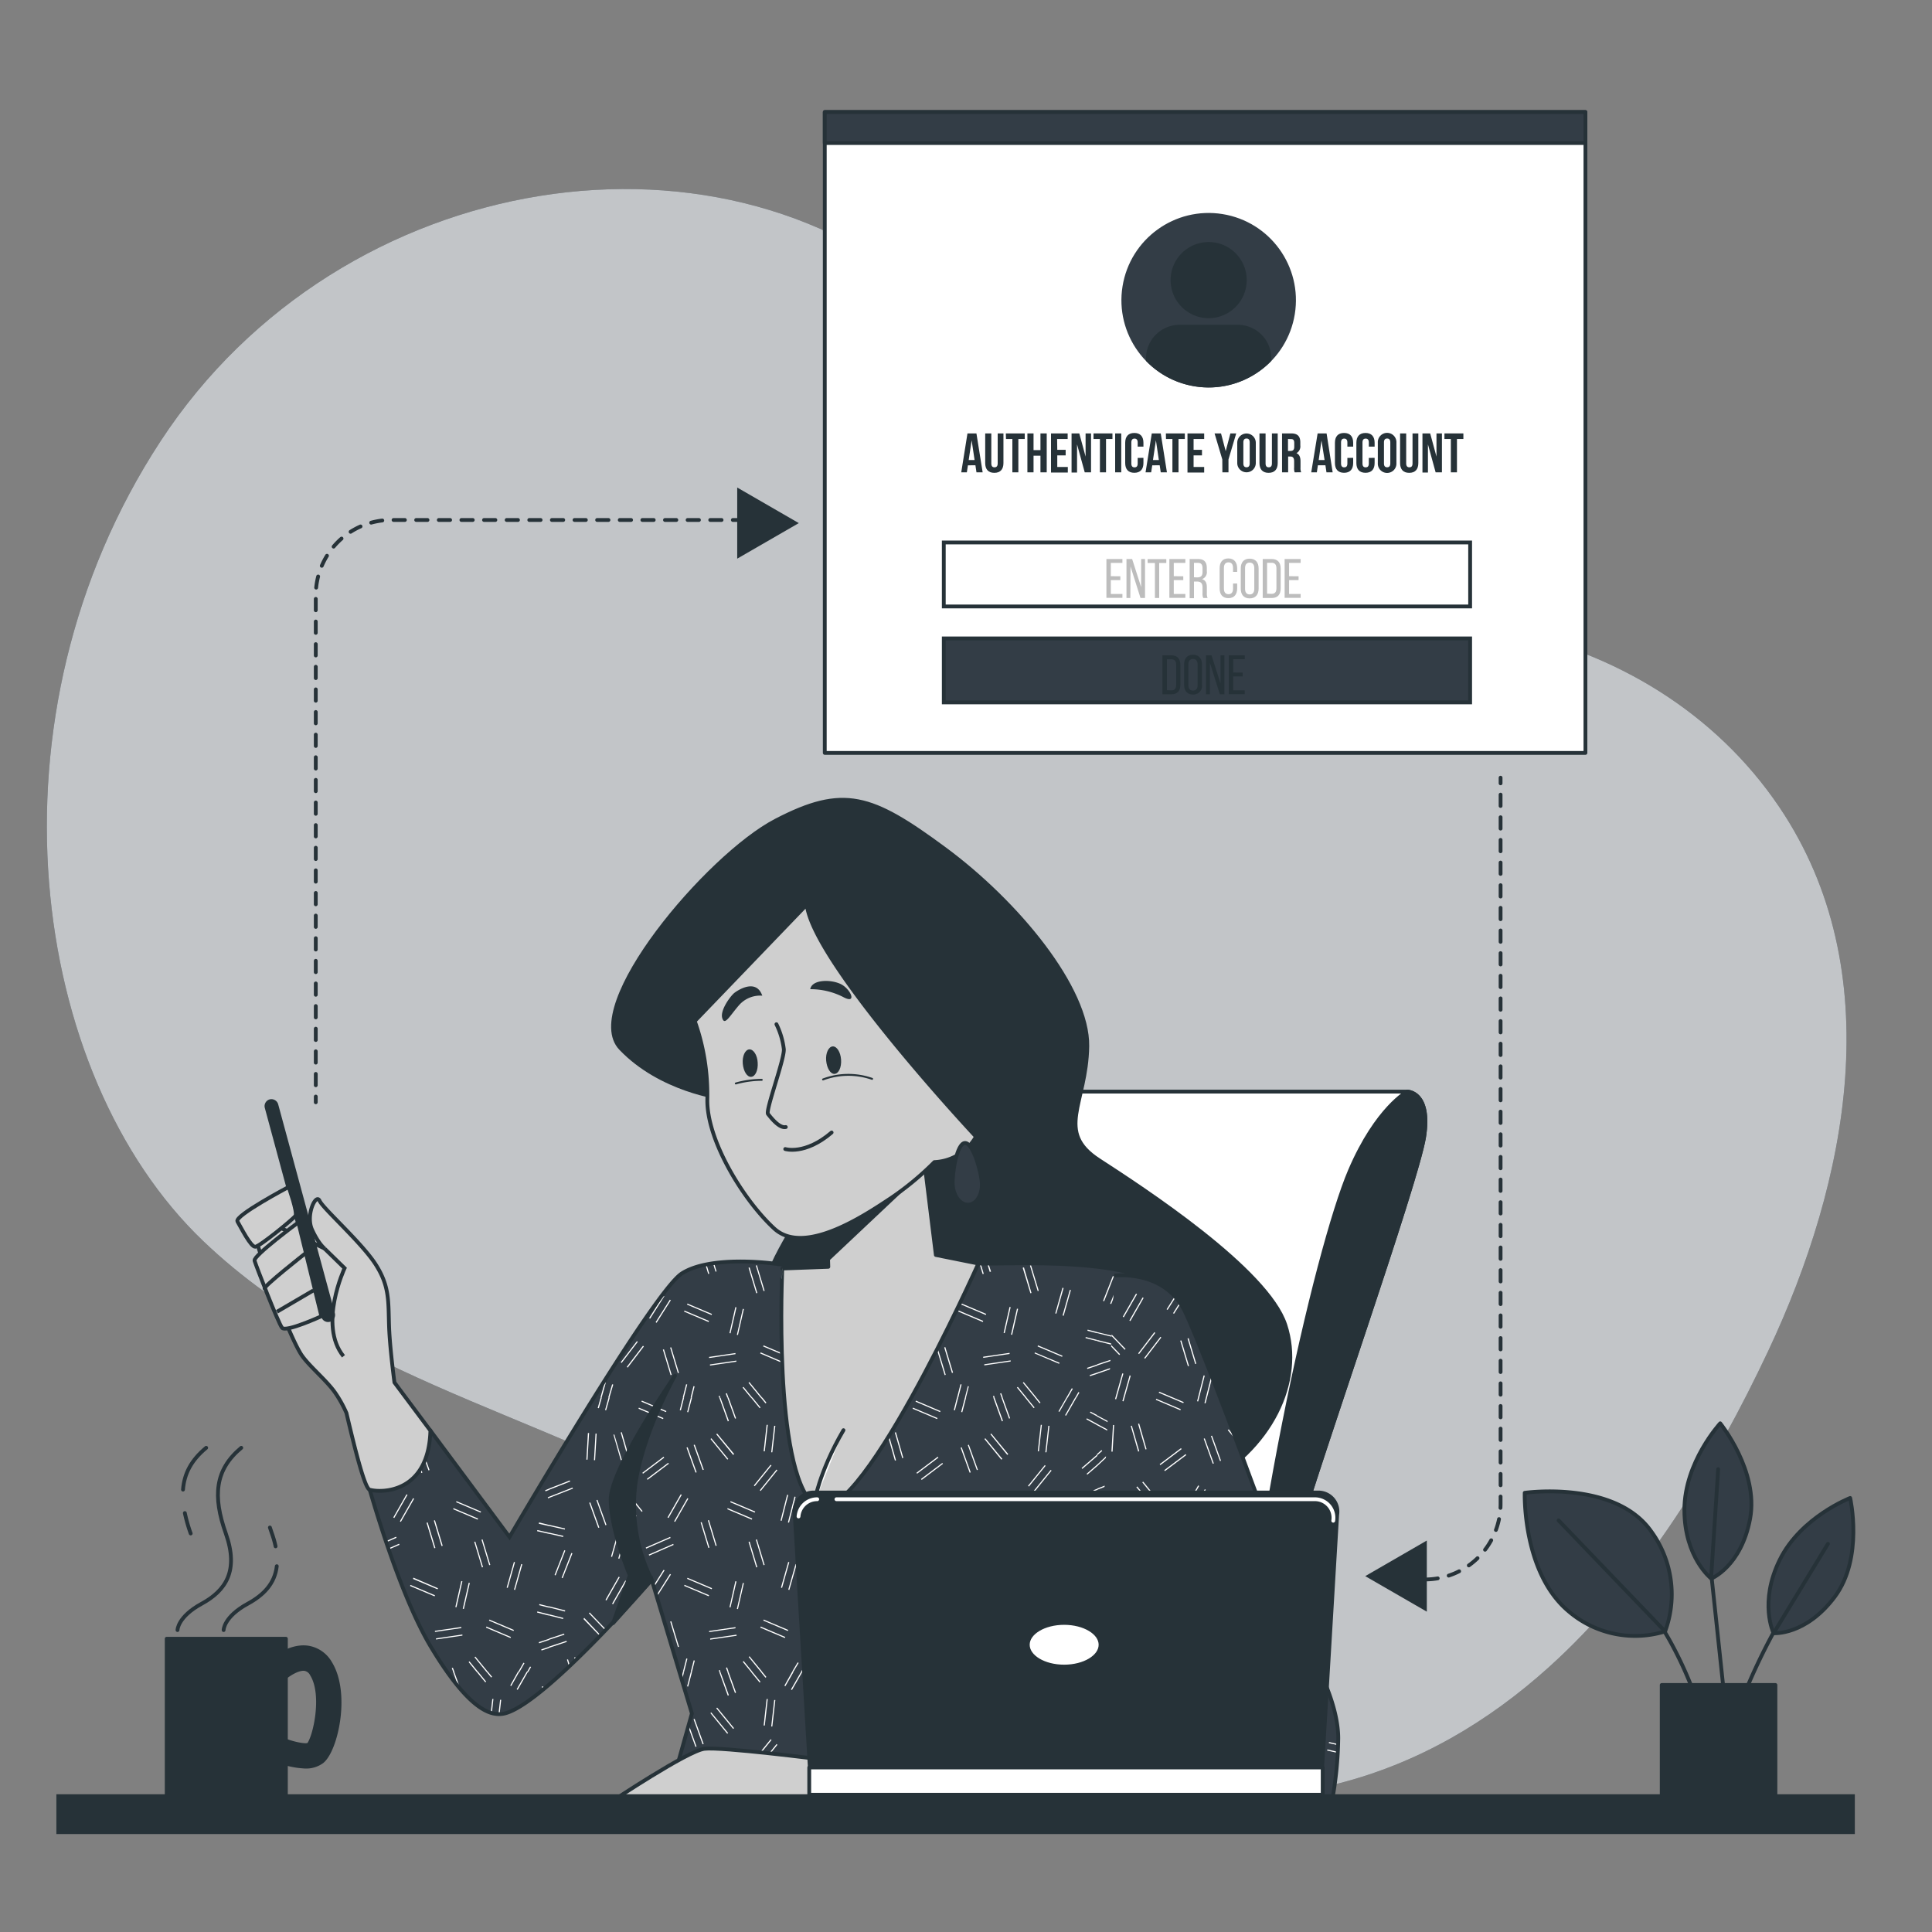 <svg xmlns="http://www.w3.org/2000/svg" viewBox="0 0 500 500"><rect x="0" y="0" width="500" height="500" fill="#808080" stroke="none"/><g id="freepik--background-simple--inject-4"><path d="M400.7,431.59c24.71-22.22,43.07-52.57,56.93-82,20.59-43.72,31.55-98.27,2.81-140.78-16.58-24.52-42.48-40-71.23-45.83-27.66-5.6-54.56-4.39-78.35-21.92-24.06-17.75-45-39.89-66.54-60.5-55.38-53-156-37.8-202.73,33.56s-34,164.06,11,207.06C93,359.81,149.38,367.36,194,397.56c22.11,15,37.57,37.07,61,50.24,27.25,15.31,60.66,21.59,91.36,13.77C367.26,456.24,385.22,445.51,400.7,431.59Z" style="fill:#333D46"></path><path d="M400.7,431.59c24.71-22.22,43.07-52.57,56.93-82,20.59-43.72,31.55-98.27,2.81-140.78-16.58-24.52-42.48-40-71.23-45.83-27.66-5.6-54.56-4.39-78.35-21.92-24.06-17.75-45-39.89-66.54-60.5-55.38-53-156-37.8-202.73,33.56s-34,164.06,11,207.06C93,359.81,149.38,367.36,194,397.56c22.11,15,37.57,37.07,61,50.24,27.25,15.31,60.66,21.59,91.36,13.77C367.26,456.24,385.22,445.51,400.7,431.59Z" style="fill:#fff;opacity:0.7"></path></g><g id="freepik--Plants--inject-4"><line x1="446.76" y1="443.85" x2="442.89" y2="407.52" style="fill:none;stroke:#263238;stroke-linecap:round;stroke-linejoin:round;stroke-width:0.985px"></line><path d="M442.87,408.54s-6.95-5.41-6.95-17.78,9.27-22.41,9.27-22.41,10.05,12.37,7.73,24.73S442.87,408.54,442.87,408.54Z" style="fill:#333D46;stroke:#263238;stroke-linecap:round;stroke-linejoin:round;stroke-width:0.985px"></path><line x1="442.89" y1="407.52" x2="444.66" y2="380.22" style="fill:none;stroke:#263238;stroke-linecap:round;stroke-linejoin:round;stroke-width:0.985px"></line><path d="M450.33,441.17a161.91,161.91,0,0,1,12.31-25.07" style="fill:none;stroke:#263238;stroke-linecap:round;stroke-linejoin:round;stroke-width:0.985px"></path><path d="M459,422.67s-3.86-7.93,1.6-19,18.22-16,18.22-16,3.55,15.53-4,25.6S459,422.67,459,422.67Z" style="fill:#333D46;stroke:#263238;stroke-linecap:round;stroke-linejoin:round;stroke-width:0.985px"></path><line x1="459" y1="422.67" x2="473.07" y2="399.54" style="fill:none;stroke:#263238;stroke-linecap:round;stroke-linejoin:round;stroke-width:0.985px"></line><path d="M440.49,444.41a100.59,100.59,0,0,0-8.5-20.09L426.58,415" style="fill:none;stroke:#263238;stroke-linecap:round;stroke-linejoin:round;stroke-width:0.985px"></path><path d="M430.93,422.21a26.45,26.45,0,0,1-25-5.22c-12-10.08-11.33-30.65-11.33-30.65s23.26-3.32,32.65,9.86A27.65,27.65,0,0,1,430.93,422.21Z" style="fill:#333D46;stroke:#263238;stroke-linecap:round;stroke-linejoin:round;stroke-width:0.985px"></path><line x1="430.93" y1="422.21" x2="403.36" y2="393.48" style="fill:none;stroke:#263238;stroke-linecap:round;stroke-linejoin:round;stroke-width:0.985px"></line><rect x="430.05" y="436.07" width="29.43" height="28.86" style="fill:#263238;stroke:#263238;stroke-linecap:round;stroke-linejoin:round;stroke-width:0.985px"></rect></g><g id="freepik--Window--inject-4"><rect x="213.45" y="29" width="196.86" height="165.85" style="fill:#fff;stroke:#263238;stroke-linecap:round;stroke-linejoin:round;stroke-width:0.985px"></rect><path d="M254.31,122.24h-1.6l-.27-1.82H250.5l-.28,1.82h-1.45l1.61-10.07h2.32Zm-3.61-3.19h1.52l-.76-5.1Z" style="fill:#263238"></path><path d="M256.55,112.17v7.77c0,.72.32,1,.82,1s.83-.26.83-1v-7.77h1.49v7.67c0,1.61-.8,2.53-2.36,2.53s-2.36-.92-2.36-2.53v-7.67Z" style="fill:#263238"></path><path d="M260.31,112.17h4.89v1.44h-1.65v8.63H262v-8.63h-1.65Z" style="fill:#263238"></path><path d="M267.48,122.24h-1.59V112.17h1.59v4.32h1.79v-4.32h1.62v10.07h-1.62v-4.31h-1.79Z" style="fill:#263238"></path><path d="M273.62,116.41h2.17v1.44h-2.17v3h2.73v1.44H272V112.17h4.31v1.44h-2.73Z" style="fill:#263238"></path><path d="M278.74,115v7.29h-1.42V112.17h2l1.63,6v-6h1.41v10.07h-1.63Z" style="fill:#263238"></path><path d="M283,112.17h4.9v1.44h-1.66v8.63h-1.58v-8.63H283Z" style="fill:#263238"></path><path d="M288.6,112.17h1.58v10.07H288.6Z" style="fill:#263238"></path><path d="M295.92,118.49v1.34c0,1.61-.8,2.53-2.36,2.53s-2.36-.92-2.36-2.53v-5.24c0-1.62.81-2.54,2.36-2.54s2.36.92,2.36,2.54v1h-1.49v-1.08c0-.72-.32-1-.82-1s-.82.28-.82,1v5.44c0,.72.31,1,.82,1s.82-.25.82-1v-1.44Z" style="fill:#263238"></path><path d="M302,122.24h-1.6l-.27-1.82H298.2l-.28,1.82h-1.45l1.61-10.07h2.32Zm-3.61-3.19h1.52l-.76-5.1Z" style="fill:#263238"></path><path d="M301.73,112.17h4.9v1.44H305v8.63h-1.58v-8.63h-1.66Z" style="fill:#263238"></path><path d="M308.9,116.41h2.17v1.44H308.9v3h2.74v1.44h-4.32V112.17h4.32v1.44H308.9Z" style="fill:#263238"></path><path d="M316.33,118.9l-2-6.73H316l1.21,4.59,1.21-4.59h1.51l-2,6.73v3.34h-1.58Z" style="fill:#263238"></path><path d="M320.2,114.59a2.4,2.4,0,1,1,4.8,0v5.24a2.4,2.4,0,1,1-4.8,0Zm1.58,5.34c0,.72.32,1,.82,1s.82-.27.82-1v-5.44c0-.72-.32-1-.82-1s-.82.28-.82,1Z" style="fill:#263238"></path><path d="M327.53,112.17v7.77c0,.72.32,1,.82,1s.82-.26.82-1v-7.77h1.5v7.67c0,1.61-.8,2.53-2.36,2.53s-2.36-.92-2.36-2.53v-7.67Z" style="fill:#263238"></path><path d="M335.06,122.24a3,3,0,0,1-.14-1.24v-1.58c0-.93-.32-1.28-1-1.28h-.55v4.1h-1.58V112.17h2.39c1.64,0,2.34.76,2.34,2.32v.79a2,2,0,0,1-1,2c.79.33,1.05,1.09,1.05,2.14V121a2.91,2.91,0,0,0,.17,1.22Zm-1.73-8.63v3.09H334c.59,0,.95-.26.95-1.06v-1c0-.72-.24-1-.8-1Z" style="fill:#263238"></path><path d="M344.89,122.24h-1.6l-.27-1.82h-1.95l-.27,1.82h-1.45L341,112.17h2.32Zm-3.61-3.19h1.52L342,114Z" style="fill:#263238"></path><path d="M350.2,118.49v1.34c0,1.61-.81,2.53-2.36,2.53s-2.36-.92-2.36-2.53v-5.24c0-1.62.8-2.54,2.36-2.54s2.36.92,2.36,2.54v1h-1.5v-1.08c0-.72-.32-1-.82-1s-.82.28-.82,1v5.44c0,.72.32,1,.82,1s.82-.25.82-1v-1.44Z" style="fill:#263238"></path><path d="M355.75,118.49v1.34c0,1.61-.8,2.53-2.36,2.53s-2.36-.92-2.36-2.53v-5.24c0-1.62.81-2.54,2.36-2.54s2.36.92,2.36,2.54v1h-1.5v-1.08c0-.72-.31-1-.82-1s-.82.28-.82,1v5.44c0,.72.32,1,.82,1s.82-.25.82-1v-1.44Z" style="fill:#263238"></path><path d="M356.58,114.59a2.41,2.41,0,1,1,4.81,0v5.24a2.41,2.41,0,1,1-4.81,0Zm1.59,5.34c0,.72.31,1,.82,1s.82-.27.82-1v-5.44c0-.72-.32-1-.82-1s-.82.28-.82,1Z" style="fill:#263238"></path><path d="M363.92,112.17v7.77c0,.72.32,1,.82,1s.82-.26.82-1v-7.77h1.5v7.67c0,1.61-.8,2.53-2.36,2.53s-2.36-.92-2.36-2.53v-7.67Z" style="fill:#263238"></path><path d="M369.55,115v7.29h-1.42V112.17h2l1.63,6v-6h1.41v10.07h-1.63Z" style="fill:#263238"></path><path d="M373.82,112.17h4.9v1.44h-1.66v8.63h-1.58v-8.63h-1.66Z" style="fill:#263238"></path><circle cx="312.8" cy="77.7" r="22.58" transform="translate(186.35 374.16) rotate(-80.85)" style="fill:#333D46"></circle><path d="M322.65,72.49a9.85,9.85,0,1,1-9.85-9.85A9.85,9.85,0,0,1,322.65,72.49Z" style="fill:#263238"></path><path d="M296.59,93.4a22.56,22.56,0,0,0,32.42,0v-.65a8.68,8.68,0,0,0-8.68-8.69H305.28a8.69,8.69,0,0,0-8.69,8.69Z" style="fill:#263238"></path><rect x="244.25" y="140.39" width="136.22" height="16.56" style="fill:none;stroke:#263238;stroke-miterlimit:10;stroke-width:0.985px"></rect><rect x="244.25" y="165.22" width="136.22" height="16.56" style="fill:#333D46;stroke:#263238;stroke-miterlimit:10;stroke-width:0.985px"></rect><path d="M289.94,149.14v1h-2.46v3.58h3v1h-4.14V144.68h4.14v1h-3v3.44Z" style="fill:#bdbdbd"></path><path d="M292.53,154.76h-1V144.68H293l2.33,7.28v-7.28h1v10.08h-1.17l-2.58-8.15Z" style="fill:#bdbdbd"></path><path d="M298.89,154.76V145.7H297v-1h4.84v1H300v9.06Z" style="fill:#bdbdbd"></path><path d="M306.23,149.14v1h-2.46v3.58h3v1h-4.14V144.68h4.14v1h-3v3.44Z" style="fill:#bdbdbd"></path><path d="M310.07,144.68c1.59,0,2.25.81,2.25,2.3v.82a1.89,1.89,0,0,1-1.25,2.08c.92.27,1.26,1,1.26,2.1v1.57a2.64,2.64,0,0,0,.2,1.21H311.4a2.65,2.65,0,0,1-.19-1.23V152c0-1.14-.53-1.5-1.47-1.5H309v4.31h-1.12V144.68Zm-.28,4.75c.89,0,1.42-.29,1.42-1.38v-1c0-.9-.33-1.38-1.17-1.38H309v3.73Z" style="fill:#bdbdbd"></path><path d="M320.18,147.11V148h-1.07v-1c0-.91-.36-1.46-1.18-1.46s-1.18.55-1.18,1.46v5.32c0,.91.37,1.46,1.18,1.46s1.18-.55,1.18-1.46v-1.31h1.07v1.25c0,1.53-.73,2.54-2.28,2.54s-2.26-1-2.26-2.54v-5.21c0-1.52.72-2.53,2.26-2.53S320.18,145.59,320.18,147.11Z" style="fill:#bdbdbd"></path><path d="M321.11,147.11c0-1.54.76-2.53,2.3-2.53s2.32,1,2.32,2.53v5.21c0,1.53-.76,2.54-2.32,2.54s-2.3-1-2.3-2.54Zm1.11,5.27c0,.92.39,1.46,1.19,1.46s1.2-.54,1.2-1.46v-5.32c0-.91-.38-1.46-1.2-1.46s-1.19.55-1.19,1.46Z" style="fill:#bdbdbd"></path><path d="M329.15,144.68c1.57,0,2.29.95,2.29,2.51v5.08c0,1.54-.72,2.49-2.29,2.49h-2.36V144.68Zm0,9c.8,0,1.19-.5,1.19-1.42v-5.18c0-.92-.39-1.43-1.21-1.43h-1.21v8Z" style="fill:#bdbdbd"></path><path d="M336.07,149.14v1h-2.46v3.58h3v1h-4.15V144.68h4.15v1h-3v3.44Z" style="fill:#bdbdbd"></path><path d="M303.2,169.6c1.56,0,2.28,1,2.28,2.51v5.08c0,1.54-.72,2.49-2.28,2.49h-2.37V169.6Zm0,9.06c.81,0,1.2-.51,1.2-1.43v-5.18c0-.92-.39-1.42-1.21-1.42H302v8Z" style="fill:#263238"></path><path d="M306.45,172c0-1.54.76-2.54,2.3-2.54s2.32,1,2.32,2.54v5.21a2.22,2.22,0,0,1-2.32,2.53c-1.54,0-2.3-1-2.3-2.53Zm1.1,5.27c0,.92.39,1.45,1.2,1.45s1.19-.53,1.19-1.45V172c0-.91-.37-1.46-1.19-1.46s-1.2.55-1.2,1.46Z" style="fill:#263238"></path><path d="M313.12,179.68h-1V169.6h1.42l2.33,7.29V169.6h1v10.08H315.7l-2.58-8.15Z" style="fill:#263238"></path><path d="M321.6,174.07v1h-2.46v3.59h3v1H318V169.6h4.15v1h-3v3.44Z" style="fill:#263238"></path><rect x="213.45" y="29" width="196.86" height="8.02" style="fill:#333D46;stroke:#263238;stroke-linecap:round;stroke-linejoin:round;stroke-width:0.985px"></rect><line x1="81.72" y1="285.27" x2="81.72" y2="283.79" style="fill:none;stroke:#263238;stroke-linecap:round;stroke-linejoin:round;stroke-width:0.985px"></line><path d="M81.72,280.86V154.07a19.5,19.5,0,0,1,19.51-19.5H194" style="fill:none;stroke:#263238;stroke-linecap:round;stroke-linejoin:round;stroke-width:0.985px;stroke-dasharray:2.927,2.927"></path><line x1="195.51" y1="134.57" x2="196.98" y2="134.57" style="fill:none;stroke:#263238;stroke-linecap:round;stroke-linejoin:round;stroke-width:0.985px"></line><polygon points="206.73 135.38 190.79 126.17 190.79 144.58 206.73 135.38" style="fill:#263238"></polygon><line x1="358.9" y1="408.76" x2="360.38" y2="408.76" style="fill:none;stroke:#263238;stroke-linecap:round;stroke-linejoin:round;stroke-width:0.985px"></line><path d="M363.31,408.76h5.47a19.57,19.57,0,0,0,19.57-19.57v-185" style="fill:none;stroke:#263238;stroke-linecap:round;stroke-linejoin:round;stroke-width:0.985px;stroke-dasharray:2.93,2.93"></path><line x1="388.35" y1="202.73" x2="388.35" y2="201.26" style="fill:none;stroke:#263238;stroke-linecap:round;stroke-linejoin:round;stroke-width:0.985px"></line><polygon points="353.32 407.9 369.26 417.1 369.26 398.69 353.32 407.9" style="fill:#263238"></polygon></g><g id="freepik--Character--inject-4"><path d="M269.79,287.86a10,10,0,0,1,8.88-5.35h85.55s6.18,0,4.33,11.75-27.21,83.49-33.4,105.13-7.42,67.41-7.42,67.41H225.07S233.3,357.53,269.79,287.86Z" style="fill:#fff;stroke:#263238;stroke-linecap:round;stroke-linejoin:round;stroke-width:0.985px"></path><path d="M349.38,302.92c-8.65,20.18-27,100-29.92,163.88h8.27S329,421,335.15,399.39s31.54-93.38,33.4-105.13-4.33-11.75-4.33-11.75S356.31,286.74,349.38,302.92Z" style="fill:#263238;stroke:#263238;stroke-linecap:round;stroke-linejoin:round;stroke-width:0.985px"></path><path d="M186.7,284.13s-15.7-1.91-26.07-12.81,22.54-49.77,40.11-58.93,24.81-6.65,43.65,7.24,37.23,36.18,37,51.13-8.37,22.1,3,29.47,43.55,28.3,48.25,42.68-3.45,32.27-22.32,42-49.83,9.28-79.65-.36S194.36,344.41,198.2,332s14-20.94,10.94-30.38S186.7,284.13,186.7,284.13Z" style="fill:#263238;stroke:#263238;stroke-linecap:round;stroke-linejoin:round;stroke-width:0.985px"></path><path d="M200.16,327s-16.24-2.26-23.74,2.59-44.56,68.19-44.56,68.19l-20.47-27.55L93.64,378.2s8.32,32.2,18,48.22,15.2,17.64,18.52,17.11c9.88-1.57,38.5-34.68,38.5-34.68l10.4,34.6L172,468.6H303.5L287.55,442s20.81-96,15.51-106.17S266.88,327,257.17,327h-27.8a69.3,69.3,0,0,1-12.79,1.32A161.22,161.22,0,0,1,200.16,327Z" style="fill:#333D46"></path><path d="M288,330.24l.27.11-2.52,6.42-.28-.11Zm-.69,7.14.27.11,2.53-6.42-.28-.11Zm11.47,20.43-.29-.08-1.11,3.95h.31Zm1.9.54-.29-.08-1,3.41h.3Zm-12,.22.94,3.11h.31l-1-3.2Zm2.18-.65-.29.08,1.11,3.68h.31Zm8.05-14.69,3.43-6-.25-.15-3.43,6Zm1.72,1,3.21-5.61c0-.17,0-.32-.06-.48l-3.41,5.95Zm2.25,8.53.57-.75.06-.55-.87,1.12Zm-8.49-6.09,4.78,5,.21-.2-4.78-5ZM292.88,348l4.77,5,.22-.2-4.78-5Zm-5.27,0,.08-.29L284,346.8v.3Zm-3.66-3,4.15,1.05.07-.29L284,344.76Zm4.63,8.93-.09-.28L284,355.21v.31Zm-.71-2.16-3.92,1.3v.31l4-1.33Zm-2.17,55.87,2.52-6.42-.27-.11-2.53,6.42Zm4.08-5.81-2.52,6.42.27.11,2.53-6.42Zm-.13,30.1-.77-2.57-.29.08.94,3.1Zm5-43.18-.28.1,2.34,6.49.06,0,.09-.45Zm1.57-.57,1.23,3.39c0-.19.07-.38.1-.58l-1.05-2.91Zm4.38-16.9.16.53.09-.6Zm-6.58-.39-.4,6.88.29,0,.4-6.89Zm1.57,7,.29,0,.4-6.89-.29,0Zm-8.41-7.3.14-.26-3.4-1.83v.34Zm-3.26-4,4.19,2.25.14-.26L284,366.33Zm2.62,10.41-.19-.22L284,379v.39Zm-1.29-1.49-.19-.23-1.14,1v.39ZM284,387.34v.31l6.22-2.43-.11-.27Zm0-2.12v.32l5.5-2.15-.11-.28Zm3.67,12.52.07-.29-3.74-.84v.3Zm.43-1.92.07-.29-4.17-.94v.3ZM287.61,419l.08-.28-3.74-.95v.31ZM284,416l4.15,1.06.07-.29L284,415.71Zm4.63,8.93-.09-.28L284,426.15v.32Zm-.62-1.87-.09-.28L284,424.08v.31Zm8.89-58.62.79-2.77h-.31l-.76,2.69Zm2.83-2.77h-.3l-.91,3.22.28.09Zm-9.1,3.49.29-.08-1-3.41h-.31Zm2.17-.65-.85-2.84h-.31l.88,2.93Zm1.65,95.35,2.34,6.48.28-.1-2.34-6.48Zm4.47,5.71-2.34-6.48-.28.1,2.35,6.48Zm3.31,1.6-.29-.08-.42,1.5h.31ZM284,439.85l3.26,1.75.14-.26-3.4-1.83Zm0-2.24L288,439.8l.06-.3L284,437.28ZM286.57,448l-.19-.23L284,449.9v.38Zm-1.29-1.5-.19-.22-1.14,1v.39Zm4.78,9.36L284,458.28v.32l6.22-2.44Zm-6.11.59,5.5-2.15-.11-.27-5.39,2.1Zm0,11.07v.31l3.31.74h.38l.05-.2Zm4.1-.79.07-.29-4.17-.94v.31Zm-73.57-130.1.27.11,2.53-6.42-.28-.11Zm1.83.72.28.11,2.52-6.42-.27-.11Zm64.62,8.95,3,.77v-.3l-2.95-.75Zm.56-2.19-.08.28,2.54.65v-.31ZM284,355.52v-.31l-2,.67.09.28ZM281.32,354l.09.28,2.54-.84v-.31ZM276,361.68h.34l1.3-2.26-.25-.15Zm2.28,0h.34l.73-1.28-.25-.15Zm-14.87-2.76-.23.19,2.11,2.57h.38Zm1.3-1.06,3.13,3.82h.38l-3.28-4Zm-7.46,3.37-.27.1.12.35h.32Zm1.58-.57.37,1h.31l-.4-1.12Zm-10.82,1,.85-3.35-.29-.07-.87,3.42Zm2.47-2.94-.75,2.94H250l.73-2.86Zm-22.67-.93-.29-.08-1.12,3.95h.31Zm1.89.54-.28-.08-1,3.41h.31Zm-12,.22.94,3.11h.31l-1-3.2Zm2.17-.65-.28.08,1.11,3.68h.3Zm8.06-14.69,3.43-6-.26-.15-3.43,6Zm1.46.84.25.14,3.43-6-.26-.15Zm39.13,4.4,6.35,2.69.11-.27-6.35-2.69Zm-.77,1.81,6.35,2.69.11-.27L267.81,350Zm5.35-10.36.28.08,1.88-6.63-.29-.09Zm1.89.54.29.08,1.87-6.64-.28-.08ZM264.67,328.1l2,6.6.28-.08L265,328Zm1.88-.57,2,6.6.28-.08-2-6.6ZM244.76,355.8l-2-6.6-.28.08,2,6.61Zm1.89-.57-2-6.6-.29.08,2,6.61Zm7.8-3.82,6.83-1,0-.29-6.83,1Zm.28,1.95,6.83-1,0-.29-6.83,1Zm5-8.41.29.07,1.54-6.72-.29-.07Zm3.46-6.28-1.54,6.72.29.07,1.54-6.72ZM239,341.12l.25.16,3.69-5.83-.25-.15Zm5.61-4.61-.25-.16-3.69,5.83.25.16Zm-6.41-6.71,6.32-2.76,0-.07h-.54l-5.87,2.56Zm.67,1.53.12.27,6.32-2.75-.12-.27Zm-6-4.36h-.31L231,332.39l.29.08Zm-3.45,5,1.4-5h-.31l-1.38,4.88Zm27.06-2.88L255.8,327h-.31l.65,2.16Zm-2.17.65.29-.08-.8-2.65h-.31Zm-22.64,22.86.23.18,4.2-5.47-.24-.18Zm1.56,1.2.24.18,4.19-5.48-.23-.18Zm-9.82-7.11,4.78,5,.22-.2-4.78-5ZM221.93,348l4.78,5,.21-.2-4.77-5Zm26.18-8.84-.12.27,6.35,2.7.12-.28Zm.65-1.54,6.35,2.69.12-.27-6.35-2.69ZM216.67,348l.07-.29L213,346.8v.3Zm-3.66-3,4.14,1.05.08-.29L213,344.76Zm4.63,8.93-.1-.28L213,355.21v.31Zm-.72-2.16-3.91,1.3v.31l4-1.33Zm.08,49.34-2.52,6.42.27.11,2.53-6.42Zm1.84.72-2.53,6.42.28.11,2.52-6.42Zm62.3-34.51,2.81,1.52v-.34l-2.67-1.44Zm1.07-2-.14.25,1.88,1v-.34ZM284,379l-2.79,2.42.19.22,2.6-2.25Zm-3.89,1.15,3.89-3.36v-.39l-4.08,3.52Zm3.58,7.36.1.28.21-.09v-.31Zm-.72-1.83.1.27.93-.36v-.32Zm1,11-3-.68-.07.29,3.06.69Zm0-2-2.56-.58-.06.29,2.62.59Zm0,23.15L281,417l-.07.29,3,.77Zm-2.46-2.66-.08.29L284,416v-.3ZM284,426.47v-.32l-2,.67.09.28Zm0-2.08v-.31l-2.63.87.09.28ZM243.4,365.18l-6.35-2.7-.11.27,6.35,2.7Zm-7.23-.61,6.35,2.69.11-.27-6.35-2.69Zm41.45,65.79-.25-.14L276,432.63h.34Zm1.71,1-.25-.15-.82,1.44h.34Zm-16.17-1.29,2.11,2.58h.38l-2.26-2.77Zm1.53-1.25,3.13,3.83h.38l-3.28-4Zm-7.46,3.38-.27.1.12.35h.32Zm1.58-.57.37,1h.31l-.4-1.12Zm-10-2.33-.29-.08-.87,3.43H248Zm1.62.41-.75,2.94H250l.73-2.87Zm-22.67-.94-.29-.08-1.12,4h.31Zm1.89.54-.28-.08-1,3.42h.31Zm-12,.22.94,3.12h.31l-1-3.2Zm1.89-.56,1.11,3.68h.3l-1.13-3.77Zm11.51-20.9-3.43,6,.26.15,3.43-6Zm2,1.12-.26-.15-3.42,6,.25.15Zm27.89-32.86L256.54,371l-.22.19,4.36,5.34Zm-1.52,1.25L255,372.22l-.23.19,4.37,5.34Zm-10.81-2.92,2.34,6.48.28-.1-2.34-6.48Zm1.86-.67,2.34,6.48.27-.1-2.34-6.48Zm24.49,47.86-6.35-2.69-.11.27,6.35,2.69Zm-.77,1.82-6.35-2.7-.11.28,6.35,2.69Zm.76-19.42-1.87,6.64.28.08,1.88-6.64Zm2.18.62-.28-.08-1.88,6.63.29.08Zm-10.17.71-2-6.6-.28.08,2,6.61Zm1.89-.57-2-6.6-.29.08,2,6.61Zm-20-17.27-3.43,6,.25.14,3.43-6Zm-1.46-.83-.26-.15-3.42,6,.25.14Zm-11.65,5.45L231.37,387l-.23.19,4.37,5.34Zm1.52-1.25-4.36-5.34-.23.19,4.36,5.34Zm-13.8-2.17,2.34,6.49.28-.1-2.35-6.49Zm1.85-.67,2.34,6.49.28-.1-2.34-6.49ZM273,393.52l.29.07,1.7-6.68-.29-.08Zm3.9-6.13-.29-.07-1.7,6.68.29.07ZM265.62,393l-6.35-2.69-.11.27,6.35,2.7Zm.77-1.81L260,388.5l-.11.27,6.35,2.69Zm-21.63,35.56-2-6.61-.28.09,2,6.6Zm1.89-.57-2-6.61-.29.09,2,6.6Zm14.63-4.79,0-.29-6.83,1,0,.29Zm.28,1.95,0-.29-6.83,1,0,.29ZM260,416l1.54-6.72-.29-.07-1.54,6.73Zm1.92.44,1.54-6.72-.29-.07-1.54,6.73Zm-19-10-.25-.16L239,412.07l.25.16Zm1.67,1.05-.25-.16-3.69,5.83.25.16Zm-.09-9.47-.11-.27-6.33,2.76.12.27Zm.79,1.81-.12-.27-6.32,2.76.12.27Zm-12.15-3-.28-.09L231,403.33l.29.08Zm-3.77,6.1,1.87-6.64-.28-.08-1.88,6.64ZM256.42,400l-2-6.6-.29.08,2,6.61ZM252.27,394l2,6.6.29-.08-2-6.6Zm-9.59-17-5.51,4.16.18.23,5.51-4.15Zm-4.14,6,5.5-4.16-.17-.23-5.51,4.15Zm-4.76-5.71-1.91-6.63-.29.09,1.92,6.62Zm-4.09-6L231.6,378l.29-.08L230,371.27Zm-6.58-.39-.4,6.88.29,0,.4-6.89Zm1.56,7,.3,0,.4-6.89-.3,0ZM236,418.21l-.24-.18-4.19,5.48.23.18Zm1.56,1.2-.23-.18-4.2,5.48.24.18Zm-14.25-1.82,4.78,5,.22-.21-4.78-5ZM221.93,419l4.78,5,.21-.2-4.77-5Zm50.22-38.41-.23-.18-4.34,5.36.23.19Zm-1.76-1.42-4.34,5.36.23.19,4.33-5.37ZM271.6,369l-.29,0-.78,6.85.3,0Zm-2.25-.26-.77,6.86.29,0,.77-6.85Zm-14.89,44.1-6.35-2.69-.12.27,6.35,2.69Zm-5.7-4.24,6.35,2.69.12-.27-6.35-2.69Zm-32.49-37.91.14-.26-3.4-1.83v.34Zm-3.26-4,4.19,2.25.14-.26L213,366.33Zm2.62,10.41-.2-.22L213,379v.39Zm-1.29-1.49-.2-.23-1.13,1v.39Zm4.77,9.36-6.1,2.39v.31l6.21-2.43Zm-.61-1.56-.1-.28L213,385.22v.32Zm-1.82,14.35.06-.29-3.73-.84v.3ZM213,394.89l4.1.93.07-.29-4.17-.94ZM216.67,419l.07-.28-3.73-.95v.31ZM213,416l4.14,1.06.08-.29L213,415.71Zm4.63,8.93-.1-.28L213,426.15v.32Zm-.62-1.87-.1-.28L213,424.08v.31Zm56.92-57.81.25.14,2.13-3.72H276Zm1.71,1,.25.14,2.7-4.7h-.34Zm-7.89-2-2.11-2.58h-.38l2.26,2.76Zm1.3-1.06.23-.19-1.09-1.33h-.38Zm-9.48,4.52-2.18-6h-.32l2.22,6.14Zm1.57-.57.28-.1-1.94-5.37h-.31Zm-14.3-2.21.29.07.85-3.33h-.31Zm1.91.49.29.07,1-3.82h-.31Zm-22.85-1,.78-2.77h-.31l-.76,2.69Zm2.83-2.77h-.31l-.91,3.22.29.09Zm-9.1,3.49.28-.08-1-3.41h-.31Zm2.17-.65-.86-2.84h-.3l.87,2.93Zm59.47,73.55-.14.26,2.81,1.52v-.34Zm.93-1.73-.14.26,1.88,1v-.33ZM284,450.28v-.38l-2.79,2.41.19.22Zm0-2.6v-.39l-4.08,3.53.19.22Zm-.31,10.72.1.28.21-.08v-.32Zm-.72-1.83.1.28.93-.37v-.32Zm-2,10.31-.07.29,3.06.69v-.31Zm3-1.35-2.56-.58-.06.29,2.62.6ZM243.4,436.12l-6.35-2.69-.11.27,6.35,2.69Zm-7.23-.61,6.35,2.7.11-.28-6.35-2.69Zm20.15,6.59,4.36,5.34.23-.19-4.37-5.33Zm3.07,6.4L255,443.17l-.23.18,4.37,5.34ZM251.2,452l-2.34-6.49-.28.1,2.34,6.49Zm1.85-.67-2.34-6.49-.27.1,2.34,6.49Zm-4,7.51-.25-.15-3.43,6,.25.15Zm-1.71-1-.26-.14-3.42,6,.25.15Zm-11.65,5.45L231.37,458l-.23.18,4.37,5.34Zm1.52-1.25-4.36-5.33-.23.18,4.36,5.34Zm-11.18,4.22-2.35-6.48-.27.1,2.34,6.48Zm1.85-.67-2.34-6.48-.28.1,2.34,6.48Zm47-7.73-.29-.07-1.7,6.68.29.07Zm1.91.48-.29-.07-1.7,6.69.29.07ZM265.62,464l-6.35-2.69-.11.27,6.35,2.69Zm.77-1.82L260,459.44l-.11.27,6.35,2.7Zm-33.54,5.51-.28,1h.31l.25-.88Zm-1.62-.46-.28-.08-.43,1.5h.31Zm22.92-2.76,1.26,4.18h.31l-1.28-4.27Zm-1.6.48-.28.08,1.08,3.62h.31Zm-9.69-16.63-.18-.23-5.51,4.15.18.24Zm1.18,1.58-.17-.24-5.51,4.15.18.24Zm-10.54-1.47.28-.09-1.91-6.62-.29.08Zm-1.61.46L230,442.22l-.28.08,1.91,6.62Zm-8.89,0,.4-6.88-.29,0-.4,6.89Zm2,.12.4-6.89h-.3l-.4,6.88Zm47.18,2.58-.23-.19-4.34,5.36.23.19Zm-1.76-1.43-4.34,5.36.23.19,4.33-5.36Zm1.21-10.16-.29,0-.78,6.85.3,0Zm-2.25-.25-.77,6.85.29,0,.77-6.86Zm-53.08,1.94.14-.26-3.4-1.83v.34Zm1.07-2L213,437.28v.33l4.19,2.26ZM215.63,448l-.2-.23L213,449.89v.39Zm-1.29-1.5-.2-.22-1.13,1v.39Zm4.77,9.36-6.1,2.39v.32l6.21-2.44Zm-6.1.59,5.49-2.15-.1-.27-5.39,2.1Zm0,11.07v.31l3.31.74h.37l.05-.2Zm4.1-.79.07-.29-4.17-.94v.31Zm57.08-30.41,2.13-3.72H276l-2,3.57Zm4.07-3.72-2.61,4.55.25.15,2.7-4.7Zm-10.73,2.76.23-.19-2.11-2.57h-.38Zm1.53-1.25.23-.19-1.09-1.32h-.38Zm-9.48,4.52-2.18-6h-.32l2.22,6.13Zm1.57-.56.28-.11-1.94-5.36h-.31Zm-14-2.14.85-3.33h-.31l-.83,3.26Zm1.62.41.29.07,1-3.81h-.31Zm-22.85-1,.78-2.76h-.31l-.76,2.68Zm2.52-2.76-.91,3.22.29.08.93-3.3Zm-8.79,3.49.28-.09-1-3.4h-.31Zm1.88-.57.29-.08-.86-2.84h-.3ZM210,346.33l3,.77v-.3l-2.95-.75Zm.56-2.19-.07.28,2.54.65v-.31ZM213,355.52v-.31l-2,.67.1.28ZM210.38,354l.09.28,2.54-.84v-.31ZM205,361.68h.34l1.3-2.26-.26-.15Zm2.27,0h.34l.74-1.28-.26-.15Zm-14.86-2.76-.23.19,2.11,2.57h.38Zm1.3-1.06,3.12,3.82h.39l-3.28-4Zm-7.46,3.37-.28.1.13.35h.31Zm1.58-.57.36,1h.32l-.4-1.12Zm-10.83,1,.85-3.35-.28-.07-.87,3.42Zm2.48-2.94-.75,2.94h.31l.72-2.86Zm-23.77,2.94,1.09-3.87-.28-.08-1.12,3.95Zm3-3.33-.29-.08-1,3.41h.31Zm38.78-9.88,6.35,2.69.12-.27-6.35-2.69Zm-.77,1.81L203.1,353l.12-.27L196.87,350Zm5.35-10.36.29.08,1.87-6.63-.28-.09Zm1.9.54.28.08,1.88-6.64-.28-.08ZM193.72,328.1l2,6.6.28-.08L194,328Zm1.89-.57,2,6.6.28-.08-2-6.6Zm-24.06,21.75,2,6.61.28-.09-2-6.6Zm4.16,6-2-6.6-.28.08,2,6.61Zm7.8-3.82,6.83-1,0-.29-6.83,1Zm.23,1.66,0,.29,6.83-1,0-.29Zm6.86-14.77-.29-.07L188.78,345l.28.07Zm1.64.37-1.54,6.72.28.07,1.54-6.72ZM168,341.12l.25.16,3.69-5.83-.25-.15Zm1.67,1.06.25.16,3.69-5.83-.25-.16Zm15.78-13.13-.64-2.13-.3,0,.66,2.17Zm-2.17.65.28-.08-.71-2.38-.29.06Zm-22.64,22.86.23.18,4.19-5.47-.23-.18Zm6-4.1-.24-.18-4.19,5.48.24.18Zm10.5-9.29-.11.27,6.35,2.7.11-.28Zm.66-1.54,6.35,2.69.11-.27-6.35-2.69Zm-31.76,63.55-2.52,6.42.27.11,2.52-6.42Zm1.83.72-2.52,6.42.27.11,2.53-6.42Zm62.3-34.51,2.82,1.52v-.34l-2.68-1.44Zm1.08-2-.14.25,1.88,1v-.34ZM213,379l-2.8,2.42.2.22,2.6-2.25Zm-3.89,1.15,3.89-3.36v-.39l-4.08,3.52Zm3.57,7.36.11.28.21-.09v-.31Zm.32-2.24-1,.41.11.27.93-.36Zm0,11.39-3-.68-.06.29,3.06.69Zm-2.56-2.6-.07.29,2.63.59v-.3ZM213,417.74l-2.95-.75-.08.29,3,.77Zm-2.47-2.66-.07.29L213,416v-.3ZM213,426.47v-.32l-2,.67.1.28Zm0-2.08v-.31l-2.63.87.09.28Zm-47-61.64,6.35,2.7.12-.27-6.35-2.7Zm-.77,1.82,6.35,2.69.12-.27-6.35-2.69Zm41.46,65.79-.26-.14L205,432.63h.34Zm1.71,1-.26-.15-.82,1.44h.34Zm-16.17-1.29,2.11,2.58h.38l-2.26-2.77Zm1.53-1.25,3.12,3.83h.39l-3.28-4Zm-7.46,3.38-.28.1.13.35h.31Zm1.58-.57.36,1h.32l-.4-1.12Zm-11.13,1h.3l.85-3.35-.28-.08Zm2.78-2.94-.75,2.94h.31l.72-2.87ZM147,429.43l-.28.08.55,1.82.24-.22Zm1.89-.57-.29.09.27.86.23-.23Zm11.49-20.67-.26-.14-3.43,6,.26.15Zm-1.72,7,3.43-6-.26-.15-3.43,6ZM190,376.31,185.6,371l-.23.19,4.37,5.34Zm-1.53,1.25-4.37-5.34-.22.19,4.36,5.34Zm-10.8-2.92,2.34,6.48.28-.1-2.34-6.48Zm1.85-.67,2.34,6.48.28-.1-2.34-6.48ZM204,421.83l-6.35-2.69-.12.27,6.35,2.69Zm-.77,1.82-6.35-2.7-.12.28,6.35,2.69Zm.76-19.42-1.88,6.64.29.08,1.87-6.64Zm2.18.62-.28-.08L204,411.4l.28.08Zm-10.17.71-2-6.6-.28.08,2,6.61Zm1.89-.57-2-6.6-.28.08,2,6.61Zm-20-17.27-3.43,6,.26.14,3.43-6Zm-1.71-1-3.43,6,.26.14,3.43-6Zm-16,.45,4.37,5.34.22-.19L160.43,387Zm1.52-1.25,4.37,5.34.23-.19L162,385.75Zm-9.21,3,2.34,6.49.28-.1-2.34-6.49Zm1.86-.67,2.34,6.49.27-.1-2.34-6.49ZM202,393.52l.29.07,1.69-6.68-.28-.08Zm3.9-6.13-.29-.07-1.7,6.68.29.07ZM194.68,393l-6.35-2.69-.12.27,6.35,2.7Zm.77-1.81-6.35-2.69-.12.27,6.35,2.69Zm-22,28.47,2,6.6.28-.08-2-6.61Zm16.9,1.73,0-.29-6.83,1,0,.29Zm.27,1.95,0-.29-6.83,1,0,.29ZM189.06,416l1.54-6.72-.29-.07-1.53,6.73Zm1.92.44,1.54-6.72-.28-.07-1.54,6.73Zm-19.26-10.16-2.6,4.11.11.38L172,406.4Zm1.67,1.05-3.52,5.56.11.37,3.66-5.77Zm-6.28-6.82.12.27,6.32-2.76-.12-.27Zm7.23-.68-.12-.27-6.32,2.76.11.27Zm-12.15-3-.29-.09L160,403.33l.28.08Zm-3.78,6.1,1.88-6.64-.28-.08-1.88,6.64ZM185.48,400l-2-6.6-.28.08,2,6.61ZM181.32,394l2,6.6.28-.08-2-6.6Zm-9.59-17-5.5,4.16.18.23,5.5-4.15Zm-4.32,5.73.18.24,5.51-4.16-.18-.23Zm-6.77-12,1.91,6.62.29-.08-1.92-6.63Zm-1.89.54,1.91,6.63.28-.08L159,371.27Zm-7,6.49.3,0,.4-6.89h-.3Zm2.66-6.75-.29,0-.4,6.89.29,0Zm2.42,50.69-4.22-4.39-.21.2,4.23,4.4Zm-5.64-3L151,419l4.28,4.45.2-.21Zm50-38.2-.23-.18-4.33,5.36.23.19Zm-1.76-1.42-4.34,5.36.23.19,4.34-5.37ZM200.66,369l-.3,0-.77,6.85.29,0Zm-2.26-.26-.77,6.86.3,0,.77-6.85Zm-14.89,44.1-6.35-2.69-.11.27,6.35,2.69Zm.77-1.82-6.35-2.69-.11.27,6.35,2.69Zm-39.6-33.91-.19-.22-.23.2-.5.82Zm3.49,7.87-6.1,2.39v.31l6.21-2.43Zm-.61-1.56-.11-.28-5.38,2.11v.32Zm-1.83,14.35.07-.29-3.73-.84v.3Zm.44-1.92.06-.29-4.16-.94v.3ZM145.72,419l.08-.28-3.73-.95v.31Zm-3.65-3,4.14,1.06.07-.29-4.21-1.07Zm4.62,8.93-.09-.28-4.53,1.49v.32Zm-.62-1.87-.09-.28-3.91,1.29v.31ZM203,365.26l.26.14,2.13-3.72H205Zm1.71,1,.26.14,2.69-4.7h-.34Zm-7.88-2-2.11-2.58h-.38l2.26,2.76Zm1.29-1.06.23-.19-1.08-1.33h-.39Zm-9.48,4.52-2.18-6h-.31l2.21,6.14Zm1.58-.57.28-.1-1.94-5.37h-.32Zm-14.3-2.21.29.07.84-3.33h-.3Zm1.91.49.28.07,1-3.82h-.31Zm-23.14-1.06.29.08.78-2.77h-.31Zm3.12-2.69h-.31l-.91,3.22.28.09Zm52.39,76.65,2.82,1.52v-.34l-2.68-1.44Zm1.08-2-.14.26,1.88,1v-.33ZM213,450.28v-.39l-2.8,2.42.2.22Zm0-2.6v-.39l-4.08,3.53.19.22Zm-.32,10.72.11.28.21-.08v-.32Zm-.72-1.83.11.28.93-.37v-.32Zm-2,10.31-.06.29,3.06.69v-.31Zm3-1.35-2.56-.58-.07.29,2.63.6ZM185.37,442.1l4.37,5.34.23-.19-4.37-5.33Zm3.07,6.4-4.37-5.33-.22.18,4.36,5.34ZM180.26,452l-2-5.58-.14.49,1.87,5.19Zm1.85-.67-2.34-6.49-.28.1,2.34,6.49Zm-4,7.51-.26-.15-3.43,6,.26.15Zm-2-1.12L174,461.5l-.33,1.17,2.77-4.84Zm27.81.16-.28-.07-1.7,6.68.29.07Zm1.92.48-.29-.07-1.7,6.69.29.07ZM194.68,464l-6.35-2.69-.12.27,6.35,2.69Zm.77-1.82-6.35-2.69-.12.27,6.35,2.7Zm-12.24,2.29,1.26,4.18h.31l-1.29-4.27Zm-1.6.48-.29.08,1.09,3.62h.31Zm19.59-13.4-.23-.19-4.33,5.36.23.19Zm-1.76-1.43-4.34,5.36.23.19,4.34-5.36Zm1.22-10.16-.3,0-.77,6.85.29,0Zm-2.26-.25-.77,6.85.3,0,.77-6.86Zm4.85-3.31,2.13-3.72H205l-2,3.57Zm4.06-3.72-2.61,4.55.26.15,2.69-4.7Zm-10.72,2.76.23-.19-2.11-2.57h-.38Zm1.52-1.25.23-.19-1.08-1.32h-.39Zm-9.48,4.52-2.18-6h-.31l2.21,6.13Zm1.58-.56.28-.11-1.94-5.36h-.32Zm-13.9-3.81.17.55.56-2.21h-.3Zm1.51,2.08.28.07,1-3.81h-.31Zm-36.07-48.91.11.28.21-.09v-.31Zm.32-2.24-1,.41.11.27.93-.36Zm-3.07,11,3.07.69v-.3l-3-.68Zm.44-1.92,2.63.59v-.3L139.5,394Zm2.63,23.44-3-.75-.07.29,3,.77Zm-2.47-2.66-.07.29,2.54.64v-.3Zm2.47,11.39v-.32l-2,.67.09.28Zm0-2.08v-.31l-2.64.87.09.28Zm-6.34,6-.25-.14-1.38,2.41h.34Zm1.71,1-.25-.15-.82,1.44h.34Zm-16.16-1.29,2.1,2.58h.39l-2.26-2.77Zm1.52-1.25,3.13,3.83h.38l-3.28-4Zm-5.6,2.71-.28.1.37,1h.32Zm-4.3-59.1,1,1.28-1-1.33Zm-6.21,2.23,2.35,6.48.27-.1L107,374.54Zm1.86-.67,2.34,6.48.28-.1-2.34-6.48ZM133,421.83l-6.35-2.69-.11.27,6.35,2.69Zm-.77,1.82-6.34-2.7-.12.28,6.35,2.69Zm.77-19.42-1.88,6.64.28.08,1.88-6.64Zm2.18.62-.29-.08-1.87,6.63.28.08Zm-10.17.71-2-6.6-.28.08,2,6.61Zm1.88-.57-2-6.6-.28.08,2,6.61Zm-19.72-17.12-.25-.15-3.43,6,.26.14Zm-1.71-1-.25-.15-3.43,6,.26.14ZM123.73,393l-6.35-2.69-.11.27,6.35,2.7Zm.77-1.81-6.35-2.69-.11.27,6.35,2.69Zm-11.94,31.16,6.83-1,0-.29-6.83,1Zm.28,1.95,6.83-1,0-.29-6.83,1Zm5-8.4.29.06,1.54-6.72-.29-.07Zm3.46-6.29-1.54,6.73.29.06,1.54-6.72Zm-18.8-11.9-2.63,1.15.1.28,2.65-1.16Zm.78,1.81-2.77,1.21.1.28,2.79-1.22Zm9-6,2,6.61.29-.09-2-6.6Zm-1.89.57,2,6.6.29-.08-2-6.6Zm-15.1-12.79.18.23,5.51-4.15-.18-.24Zm6.88-2.35-.18-.23-5.51,4.15.18.24Zm10.41,33.91-6.35-2.69-.12.27,6.35,2.69Zm-5.7-4.24,6.35,2.69.12-.27L107,408.3Zm32.52,29.5-.14.26.25-.2Zm.93-1.73-.14.26.73.39.24-.21ZM129,443.61h.3l.41-3.7-.29,0Zm-2-.34.29.09.41-3.67-.29,0Zm7.39-10.64h-.34l-2,3.57.25.15Zm2.27,0h-.34l-2.61,4.55.26.15Zm-11.06,2.76.22-.19-2.1-2.57h-.39Zm1.52-1.25.23-.19-1.09-1.32h-.38Zm-9.88-1.51,1.43,4,.55.64-1.66-4.6Z" style="fill:#fff"></path><path d="M200.16,327s-16.24-2.26-23.74,2.59-44.56,68.19-44.56,68.19l-20.47-27.55L93.64,378.2s8.32,32.2,18,48.22,15.2,17.64,18.52,17.11c9.88-1.57,38.5-34.68,38.5-34.68l10.4,34.6L172,468.6H303.5L287.55,442s20.81-96,15.51-106.17S266.88,327,257.17,327h-27.8a69.3,69.3,0,0,1-12.79,1.32A161.22,161.22,0,0,1,200.16,327Z" style="fill:none;stroke:#263238;stroke-width:0.985px"></path><path d="M168.67,408.85a43.23,43.23,0,0,1-4.25-24.61c1.93-13.47,10.27-28.22,10.27-28.22s-16.64,24-16.64,32S163,407.72,163,407.72l-4.32,12.33Z" style="fill:#263238;stroke:#263238;stroke-linecap:round;stroke-linejoin:round;stroke-width:0.985px"></path><path d="M213.93,313.73l.44,14.12-11.91.44S200,380.1,210.6,389.37,253.2,327,253.2,327l-11-2.21-3.53-28.68Z" style="fill:#cfcfcf;stroke:#263238;stroke-linecap:round;stroke-linejoin:round;stroke-width:0.985px"></path><polygon points="239.94 301.71 214.47 325.71 214.47 317.22 239.94 301.71" style="fill:#263238;stroke:#263238;stroke-linecap:round;stroke-linejoin:round;stroke-width:0.985px"></polygon><path d="M210.6,389.37s1.28-8.34,7.69-19.24" style="fill:#fff;stroke:#263238;stroke-linecap:round;stroke-linejoin:round;stroke-width:0.985px"></path><path d="M208.8,234.11l-29,30.15a56.72,56.72,0,0,1,3.26,20c-.34,10.68,9.37,26.39,17.31,33.69s24.14-3.92,30.19-7.88a76,76,0,0,0,11.25-9.32,13.06,13.06,0,0,0,10.78-6.58S210.45,249.14,208.8,234.11Z" style="fill:#cfcfcf;stroke:#263238;stroke-linecap:round;stroke-linejoin:round;stroke-width:0.985px"></path><path d="M200.94,265.07a20.14,20.14,0,0,1,1.92,6.5c.09,2.79-4.8,15.86-4.1,16.73s2.89,3.75,4.6,3.38" style="fill:none;stroke:#263238;stroke-linecap:round;stroke-linejoin:round;stroke-width:0.985px"></path><path d="M213,279.36a18.69,18.69,0,0,1,12.7-.15" style="fill:none;stroke:#263238;stroke-linecap:round;stroke-linejoin:round;stroke-width:0.493px"></path><path d="M190.43,280.4a25.25,25.25,0,0,1,6.71-.94" style="fill:none;stroke:#263238;stroke-linecap:round;stroke-linejoin:round;stroke-width:0.493px"></path><path d="M197.28,257.68a7.29,7.29,0,0,0-6,2.44c-2.51,2.89-3.73,5.41-4.36,3.37s2.17-5.79,3.16-6.55S195.71,253.2,197.28,257.68Z" style="fill:#263238"></path><path d="M209.69,256a18.64,18.64,0,0,1,8.47,2c3.83,2.1,2-2.16-.69-3.38S210.12,253.52,209.69,256Z" style="fill:#263238"></path><path d="M254.09,306.15c.18,3-1.37,5.5-3.44,5.62s-3.9-2.2-4.08-5.18,1.07-10.67,3.14-10.79S253.92,303.16,254.09,306.15Z" style="fill:#333D46;stroke:#263238;stroke-linecap:round;stroke-linejoin:round;stroke-width:0.985px"></path><path d="M196.09,275c.14,2-.62,3.62-1.69,3.69s-2-1.46-2.17-3.42.62-3.62,1.69-3.69S196,273.08,196.09,275Z" style="fill:#263238"></path><path d="M217.67,274.23c.14,2-.62,3.61-1.68,3.69s-2-1.46-2.18-3.43.63-3.61,1.69-3.68S217.54,272.27,217.67,274.23Z" style="fill:#263238"></path><path d="M203.22,297.37s5.09,1.63,12-4.28" style="fill:none;stroke:#263238;stroke-linecap:round;stroke-linejoin:round;stroke-width:0.985px"></path><path d="M111.39,370.25l-9.31-12.47c-.43-3.32-1.26-10.18-1.4-14.81-.19-6.3.12-10.15-3.46-15.74s-13.57-14.42-14.51-16.47-3.66,3.73-1.95,7.48,3.27,4.9,3.27,4.9-18.39-9.14-19-7.65,8.56,27.84,12.76,34.79c1.75,2.9,6.6,6.78,8.94,10.14a31.21,31.21,0,0,1,2.93,5.27c2.18,9.27,4.72,19.47,6,19.84C98.57,386.38,110.92,386.58,111.39,370.25Z" style="fill:#cfcfcf;stroke:#263238;stroke-miterlimit:10;stroke-width:0.985px"></path><path d="M85.25,341.6h0a1.32,1.32,0,0,1-1.62-.94L69,286.57A1.32,1.32,0,0,1,69.9,285h0a1.33,1.33,0,0,1,1.62.93L86.19,340A1.33,1.33,0,0,1,85.25,341.6Z" style="fill:#263238;stroke:#263238;stroke-miterlimit:10;stroke-width:0.985px"></path><path d="M74.7,307.19s-14.12,7.46-13.25,8.92,3.45,6.67,4.63,6.55,9.75-7.12,10.37-8S74.7,307.19,74.7,307.19Z" style="fill:#cfcfcf;stroke:#263238;stroke-miterlimit:10;stroke-width:0.985px"></path><path d="M77.22,316.35S65.49,325,65.87,326.26,72,342.43,73,343.64s10.18-3,10.18-3Z" style="fill:#cfcfcf;stroke:#263238;stroke-miterlimit:10;stroke-width:0.985px"></path><path d="M79,324.39s-11.23,8.82-10.49,9.1" style="fill:none;stroke:#263238;stroke-miterlimit:10;stroke-width:0.985px"></path><line x1="81.12" y1="333.95" x2="71.68" y2="339.48" style="fill:none;stroke:#263238;stroke-miterlimit:10;stroke-width:0.985px"></line><path d="M84,323.14l5.18,5.06S82.3,342.89,88.89,351" style="fill:none;stroke:#263238;stroke-miterlimit:10;stroke-width:0.985px"></path><path d="M288.39,330.13s12.57-1.64,18,8.75,39.36,102.22,39.91,111-22.42,10.93-30.07,7.11-29-49.2-31.16-55.22" style="fill:#333D46"></path><rect x="289.65" y="397.06" width="6.9" height="0.3" transform="matrix(0.27, -0.96, 0.96, 0.27, -168.86, 571.2)" style="fill:#fff"></rect><polygon points="296.73 375.04 294.82 368.41 294.53 368.5 296.45 375.12 296.73 375.04" style="fill:#fff"></polygon><rect x="291.55" y="397.59" width="6.9" height="0.3" transform="translate(-168.16 572.97) rotate(-74.16)" style="fill:#fff"></rect><polygon points="298.69 390.03 294.32 384.69 294.09 384.88 298.46 390.21 298.69 390.03" style="fill:#fff"></polygon><rect x="301.56" y="398.57" width="6.9" height="0.3" transform="translate(-133.98 155.21) rotate(-23.57)" style="fill:#fff"></rect><polygon points="307.53 405.14 307.28 404.98 303.59 410.81 303.84 410.97 307.53 405.14" style="fill:#fff"></polygon><polygon points="292.64 369.04 294.55 375.67 294.84 375.58 292.92 368.96 292.64 369.04" style="fill:#fff"></polygon><polygon points="301.92 409.75 302.17 409.91 305.86 404.09 305.61 403.93 301.92 409.75" style="fill:#fff"></polygon><polygon points="300.21 388.78 295.85 383.44 295.62 383.63 299.98 388.96 300.21 388.78" style="fill:#fff"></polygon><rect x="300.7" y="378.4" width="6.9" height="0.3" transform="translate(-166.42 258.67) rotate(-36.93)" style="fill:#fff"></rect><polygon points="305.44 346.97 307.43 353.58 307.71 353.49 305.73 346.89 305.44 346.97" style="fill:#fff"></polygon><polygon points="305.81 375.02 305.63 374.78 300.12 378.93 300.3 379.17 305.81 375.02" style="fill:#fff"></polygon><path d="M302.17,339l2.07-3.27c-.07-.07-.13-.15-.2-.23l-2.12,3.34Z" style="fill:#fff"></path><polygon points="296.12 351.45 296.36 351.63 300.55 346.15 300.32 345.97 296.12 351.45" style="fill:#fff"></polygon><polygon points="299.88 360.44 306.23 363.13 306.35 362.86 300 360.17 299.88 360.44" style="fill:#fff"></polygon><polygon points="307.33 346.4 309.32 353.01 309.6 352.92 307.62 346.32 307.33 346.4" style="fill:#fff"></polygon><polygon points="306.91 390.56 310.34 384.57 310.08 384.43 306.66 390.41 306.91 390.56" style="fill:#fff"></polygon><rect x="302.2" y="360.02" width="0.29" height="6.9" transform="translate(-150.33 499.86) rotate(-67.01)" style="fill:#fff"></rect><rect x="300.77" y="396.77" width="6.9" height="0.3" transform="translate(-133.3 154.7) rotate(-23.56)" style="fill:#fff"></rect><path d="M323,457.13l-.11.27,3.19,1.36h.78Z" style="fill:#fff"></path><polygon points="324.38 435.68 322.44 430.31 322.04 429.2 321.76 429.3 322.13 430.31 324.1 435.78 324.38 435.68" style="fill:#fff"></polygon><polygon points="317.74 441.04 322.11 446.38 322.33 446.19 317.97 440.85 317.74 441.04" style="fill:#fff"></polygon><polygon points="322.52 436.35 320.35 430.31 320.18 429.87 319.91 429.96 320.03 430.31 322.25 436.45 322.52 436.35" style="fill:#fff"></polygon><polygon points="324.46 420.74 317.63 421.7 317.67 421.99 324.5 421.03 324.46 420.74" style="fill:#fff"></polygon><path d="M344.3,450.22l1.85-1.6-.06-.33-2,1.71Z" style="fill:#fff"></path><polygon points="294.56 350.25 294.79 350.43 298.99 344.95 298.75 344.77 294.56 350.25" style="fill:#fff"></polygon><rect x="287.57" y="386.36" width="0.3" height="6.9" transform="translate(-115.27 120.86) rotate(-19.85)" style="fill:#fff"></rect><path d="M343,448.73l2.64-2.28a3,3,0,0,1-.08-.32l-2.75,2.38Z" style="fill:#fff"></path><polygon points="323.86 444.94 319.49 439.61 319.26 439.79 323.63 445.13 323.86 444.94" style="fill:#fff"></polygon><rect x="284.52" y="372.06" width="6.9" height="0.3" transform="translate(-100.32 638.1) rotate(-86.67)" style="fill:#fff"></rect><polygon points="319.37 397.68 317.39 391.08 317.1 391.16 319.09 397.77 319.37 397.68" style="fill:#fff"></polygon><rect x="314.55" y="371.4" width="0.29" height="6.9" transform="translate(-108.54 129.04) rotate(-19.84)" style="fill:#fff"></rect><polygon points="312.66 359.37 311.71 363.12 312 363.19 312.97 359.37 313.7 356.5 313.41 356.43 312.66 359.37" style="fill:#fff"></polygon><polygon points="310.63 359.37 309.8 362.63 310.09 362.7 310.93 359.37 311.79 356.02 311.5 355.95 310.63 359.37" style="fill:#fff"></polygon><polygon points="315.21 391.73 317.2 398.33 317.48 398.25 315.5 391.64 315.21 391.73" style="fill:#fff"></polygon><rect x="312.69" y="372.07" width="0.29" height="6.9" transform="translate(-108.93 128.55) rotate(-19.85)" style="fill:#fff"></rect><rect x="289.42" y="385.69" width="0.3" height="6.9" transform="translate(-114.87 121.36) rotate(-19.84)" style="fill:#fff"></rect><path d="M303.84,340l1.68-2.65-.18-.28-1.75,2.78Z" style="fill:#fff"></path><polygon points="311.71 406.26 318.06 408.95 318.17 408.68 311.82 405.99 311.71 406.26" style="fill:#fff"></polygon><polygon points="294.26 334.94 294 334.79 290.57 340.77 290.83 340.92 294.26 334.94" style="fill:#fff"></polygon><path d="M341,431.3l-.13-.37-2.25,3.94.25.14Z" style="fill:#fff"></path><polygon points="334.55 437.6 334.26 437.57 333.48 444.42 333.78 444.45 334.55 437.6" style="fill:#fff"></polygon><rect x="333.73" y="416.68" width="0.29" height="6.9" transform="translate(-183.27 563.42) rotate(-67.01)" style="fill:#fff"></rect><path d="M339.27,430.31l.87-1.51-.12-.38-1.09,1.89-2.05,3.58.26.14Z" style="fill:#fff"></path><polygon points="335.1 449.19 334.87 449 330.53 454.36 330.76 454.55 335.1 449.19" style="fill:#fff"></polygon><path d="M336.81,419.07l-5.28-2.24-.11.27,5.52,2.34Z" style="fill:#fff"></path><polygon points="333.56 447.95 333.33 447.76 329 453.12 329.23 453.31 333.56 447.95" style="fill:#fff"></polygon><polygon points="326.42 407.37 326.13 407.3 324.59 414.02 324.88 414.09 326.42 407.37" style="fill:#fff"></polygon><polygon points="330.48 433.08 330.71 432.89 328.6 430.31 326.34 427.55 326.11 427.74 328.22 430.31 330.48 433.08" style="fill:#fff"></polygon><polygon points="292.28 341.75 292.54 341.9 295.97 335.91 295.71 335.77 292.28 341.75" style="fill:#fff"></polygon><rect x="312.69" y="443.01" width="0.29" height="6.9" transform="translate(-133.02 132.76) rotate(-19.85)" style="fill:#fff"></rect><path d="M337.9,455.54l-.29-.08-.53,2.08.33-.09Z" style="fill:#fff"></path><rect x="314.55" y="442.34" width="0.29" height="6.9" transform="translate(-132.61 133.25) rotate(-19.84)" style="fill:#fff"></rect><path d="M322.88,386.46l2.64,1.12c0-.13-.1-.26-.14-.38l-2.39-1Z" style="fill:#fff"></path><path d="M339.81,456l-.29-.07-.24.93.34-.12Z" style="fill:#fff"></path><path d="M305.58,435.62l-5.24-2.22.22.41,4.9,2.08Z" style="fill:#fff"></path><polygon points="287.67 345.76 291.08 349.31 291.3 349.11 287.69 345.36 287.67 345.76" style="fill:#fff"></polygon><path d="M317.74,370.1l2.34,2.85-.33-.86L318,369.91Z" style="fill:#fff"></path><polygon points="289.66 350.68 289.87 350.47 287.57 348.07 287.55 348.48 289.66 350.68" style="fill:#fff"></polygon><polygon points="327.61 396.73 329.6 403.34 329.88 403.25 327.9 396.65 327.61 396.73" style="fill:#fff"></polygon><polygon points="306.35 433.81 300 431.11 299.88 431.38 306.23 434.08 306.35 433.81" style="fill:#fff"></polygon><polygon points="298.99 415.9 298.75 415.72 294.56 421.19 294.79 421.37 298.99 415.9" style="fill:#fff"></polygon><polygon points="309.6 423.87 307.62 417.26 307.33 417.35 309.32 423.95 309.6 423.87" style="fill:#fff"></polygon><polygon points="307.71 424.44 305.73 417.83 305.44 417.92 307.43 424.52 307.71 424.44" style="fill:#fff"></polygon><polygon points="300.55 417.09 300.32 416.92 296.12 422.39 296.36 422.57 300.55 417.09" style="fill:#fff"></polygon><polygon points="290.47 362.59 290.76 362.67 291.69 359.37 292.63 356.04 292.35 355.95 291.38 359.37 290.47 362.59" style="fill:#fff"></polygon><polygon points="289.33 359.37 288.57 362.06 288.86 362.14 289.64 359.37 290.73 355.5 290.45 355.42 289.33 359.37" style="fill:#fff"></polygon><polygon points="294.26 405.88 294 405.73 290.57 411.72 290.83 411.86 294.26 405.88" style="fill:#fff"></polygon><polygon points="295.97 406.86 295.71 406.71 292.28 412.7 292.54 412.84 295.97 406.86" style="fill:#fff"></polygon><polygon points="311.8 385.41 308.37 391.39 308.62 391.54 312.05 385.55 311.8 385.41" style="fill:#fff"></polygon><polygon points="324.21 406.86 322.67 413.58 322.96 413.65 324.5 406.93 324.21 406.86" style="fill:#fff"></polygon><path d="M326.31,389.73,322.22,388l-.11.27,4.34,1.84C326.4,390,326.36,389.86,326.31,389.73Z" style="fill:#fff"></path><polygon points="324.23 419.08 324.19 418.79 317.36 419.75 317.4 420.04 324.23 419.08" style="fill:#fff"></polygon><polygon points="327.87 426.3 327.64 426.49 330.77 430.31 332.01 431.83 332.24 431.64 331.15 430.31 327.87 426.3" style="fill:#fff"></polygon><polygon points="312.97 430.31 313.7 427.45 313.41 427.38 312.66 430.31 311.71 434.06 312 434.13 312.97 430.31" style="fill:#fff"></polygon><rect x="314.02" y="405.84" width="0.29" height="6.9" transform="translate(-185.31 538.67) rotate(-67.01)" style="fill:#fff"></rect><polygon points="310.93 430.31 311.79 426.96 311.5 426.89 310.63 430.31 309.8 433.57 310.09 433.65 310.93 430.31" style="fill:#fff"></polygon><polygon points="331.82 444.23 332.59 437.38 332.3 437.35 331.52 444.2 331.82 444.23" style="fill:#fff"></polygon><path d="M288.39,330.13s12.57-1.64,18,8.75,39.36,102.22,39.91,111-22.42,10.93-30.07,7.11-29-49.2-31.16-55.22" style="fill:none;stroke:#263238;stroke-width:0.985px"></path><path d="M212.4,455.32s-25.69-3.28-30.07-2.74-24.05,13.67-24.05,13.67H214Z" style="fill:#cfcfcf;stroke:#263238;stroke-linecap:round;stroke-linejoin:round;stroke-width:0.985px"></path><path d="M318.45,437.82l-106,17.5L214,466.25H344.7a95.88,95.88,0,0,0,1.64-16.4c0-8.2-4.92-17.49-4.92-17.49" style="fill:#333D46"></path><polygon points="327.23 455.87 329.22 462.47 329.5 462.39 327.52 455.78 327.23 455.87" style="fill:#fff"></polygon><polygon points="334.49 437.19 330.15 442.55 330.38 442.74 334.72 437.38 334.49 437.19" style="fill:#fff"></polygon><polygon points="328.62 441.31 328.85 441.5 333.18 436.14 332.95 435.95 328.62 441.31" style="fill:#fff"></polygon><polygon points="314.83 450.86 316.82 457.47 317.1 457.38 315.12 450.78 314.83 450.86" style="fill:#fff"></polygon><polygon points="331.39 461.82 329.4 455.21 329.12 455.3 331.11 461.9 331.39 461.82" style="fill:#fff"></polygon><polygon points="318.99 456.82 317.01 450.21 316.72 450.3 318.71 456.9 318.99 456.82" style="fill:#fff"></polygon><rect x="333.08" y="446.89" width="6.9" height="0.3" transform="translate(-179.59 663.17) rotate(-75.75)" style="fill:#fff"></rect><polygon points="336.02 466.25 336.33 466.25 337.78 461.13 337.49 461.05 336.02 466.25" style="fill:#fff"></polygon><polygon points="311.44 465.12 311.33 465.39 313.35 466.25 314.11 466.25 311.44 465.12" style="fill:#fff"></polygon><rect x="334.99" y="447.37" width="6.9" height="0.3" transform="translate(-178.68 665.25) rotate(-75.74)" style="fill:#fff"></rect><rect x="289.04" y="444.82" width="0.3" height="6.9" transform="translate(-134.97 124.74) rotate(-19.84)" style="fill:#fff"></rect><polygon points="321.73 447.41 328.07 450.1 328.19 449.83 321.84 447.13 321.73 447.41" style="fill:#fff"></polygon><polygon points="323.83 466 323.77 466.25 324.07 466.25 324.12 466.06 323.83 466" style="fill:#fff"></polygon><rect x="325.58" y="443.35" width="0.29" height="6.9" transform="translate(-212.8 572.17) rotate(-67.01)" style="fill:#fff"></rect><polygon points="293.71 444.01 298.08 449.35 298.31 449.16 293.94 443.82 293.71 444.01" style="fill:#fff"></polygon><polygon points="299.83 447.91 295.46 442.58 295.24 442.76 299.6 448.1 299.83 447.91" style="fill:#fff"></polygon><path d="M342.63,436.92l.61-.53-.12-.29-.68.6Z" style="fill:#fff"></path><rect x="289.27" y="456.19" width="6.9" height="0.3" transform="translate(-226.19 613.38) rotate(-74.16)" style="fill:#fff"></rect><path d="M343.9,451.12l2.41.55c0-.1,0-.2,0-.3l-2.36-.54Z" style="fill:#fff"></path><polygon points="306.9 464.12 305.55 466.25 305.9 466.25 307.15 464.27 306.9 464.12" style="fill:#fff"></polygon><path d="M346.24,453.37l-2.71-.61-.07.28,2.76.63C346.23,453.57,346.24,453.47,346.24,453.37Z" style="fill:#fff"></path><path d="M343.92,438.41l.07-.06-.11-.3-.15.14Z" style="fill:#fff"></path><rect x="300.39" y="455.9" width="6.9" height="0.3" transform="translate(-156.97 159.47) rotate(-23.56)" style="fill:#fff"></rect><polygon points="305.48 463.22 305.23 463.06 303.21 466.25 303.56 466.25 305.48 463.22" style="fill:#fff"></polygon><rect x="291.17" y="456.73" width="6.9" height="0.3" transform="translate(-225.31 615.65) rotate(-74.16)" style="fill:#fff"></rect><rect x="301.18" y="457.71" width="6.9" height="0.3" transform="translate(-157.66 159.99) rotate(-23.57)" style="fill:#fff"></rect><polygon points="311.67 444.69 311.42 444.54 307.99 450.53 308.24 450.68 311.67 444.69" style="fill:#fff"></polygon><polygon points="306.28 449.55 306.53 449.69 309.96 443.71 309.7 443.56 306.28 449.55" style="fill:#fff"></polygon><rect x="229.45" y="455.9" width="6.9" height="0.3" transform="translate(-162.88 131.12) rotate(-23.56)" style="fill:#fff"></rect><polygon points="222.94 465.01 222.68 464.87 221.89 466.25 222.23 466.25 222.94 465.01" style="fill:#fff"></polygon><polygon points="220.98 459.7 222.7 453.62 222.38 453.67 220.7 459.62 220.98 459.7" style="fill:#fff"></polygon><polygon points="224.65 465.99 224.39 465.85 224.16 466.25 224.5 466.25 224.65 465.99" style="fill:#fff"></polygon><polygon points="257.9 448.28 258.02 448.01 257.64 447.86 257.1 447.94 257.9 448.28" style="fill:#fff"></polygon><polygon points="265.08 466.25 265.39 466.25 266.83 461.13 266.55 461.05 265.08 466.25" style="fill:#fff"></polygon><polygon points="267.67 446.2 266.5 450.82 266.78 450.9 267.99 446.15 267.67 446.2" style="fill:#fff"></polygon><polygon points="234.54 463.22 234.29 463.06 232.27 466.25 232.62 466.25 234.54 463.22" style="fill:#fff"></polygon><polygon points="236.21 464.27 235.96 464.12 234.6 466.25 234.95 466.25 236.21 464.27" style="fill:#fff"></polygon><polygon points="295.33 465.85 295.1 466.25 295.44 466.25 295.59 465.99 295.33 465.85" style="fill:#fff"></polygon><polygon points="339.39 461.59 338.07 466.25 338.38 466.25 339.67 461.67 339.39 461.59" style="fill:#fff"></polygon><rect x="287.19" y="445.49" width="0.3" height="6.9" transform="translate(-135.37 124.24) rotate(-19.85)" style="fill:#fff"></rect><polygon points="268.44 461.59 267.13 466.25 267.43 466.25 268.73 461.67 268.44 461.59" style="fill:#fff"></polygon><polygon points="240.5 465.12 240.38 465.39 242.41 466.25 243.16 466.25 240.5 465.12" style="fill:#fff"></polygon><polygon points="293.88 465.01 293.62 464.87 292.83 466.25 293.17 466.25 293.88 465.01" style="fill:#fff"></polygon><rect x="220.23" y="456.73" width="6.9" height="0.3" transform="matrix(0.27, -0.96, 0.96, 0.27, -276.82, 547.83)" style="fill:#fff"></rect><polygon points="279.85 458.12 279.57 458.01 277.05 464.43 277.32 464.54 279.85 458.12" style="fill:#fff"></polygon><rect x="230.24" y="457.71" width="6.9" height="0.3" transform="translate(-163.54 131.58) rotate(-23.56)" style="fill:#fff"></rect><polygon points="281.68 458.83 281.4 458.73 278.88 465.15 279.16 465.25 281.68 458.83" style="fill:#fff"></polygon><polygon points="272.52 453.05 275.58 453.74 279.24 454.56 279.31 454.27 275.58 453.43 272.58 452.76 272.52 453.05" style="fill:#fff"></polygon><polygon points="279.68 452.64 279.75 452.35 275.58 451.41 273.02 450.83 272.95 451.12 275.58 451.71 279.68 452.64" style="fill:#fff"></polygon><polygon points="264.88 450.41 265.87 446.5 265.55 446.55 264.59 450.34 264.88 450.41" style="fill:#fff"></polygon><polygon points="257.25 449.83 254.01 448.45 253.47 448.54 257.13 450.1 257.25 449.83" style="fill:#fff"></polygon><polygon points="247.76 456.9 248.05 456.82 246.06 450.21 245.78 450.3 247.76 456.9" style="fill:#fff"></polygon><polygon points="246.16 457.38 244.17 450.78 243.89 450.86 245.88 457.47 246.16 457.38" style="fill:#fff"></polygon><polygon points="256.29 455.87 258.28 462.47 258.56 462.39 256.57 455.78 256.29 455.87" style="fill:#fff"></polygon><polygon points="252.88 466 252.82 466.25 253.13 466.25 253.17 466.06 252.88 466" style="fill:#fff"></polygon><polygon points="260.45 461.82 258.46 455.21 258.18 455.3 260.16 461.9 260.45 461.82" style="fill:#fff"></polygon><path d="M318.45,437.82l-106,17.5L214,466.25H344.7a95.88,95.88,0,0,0,1.64-16.4c0-8.2-4.92-17.49-4.92-17.49" style="fill:none;stroke:#263238;stroke-width:0.985px"></path></g><g id="freepik--Device--inject-4"><path d="M341.76,464.48H210L205.68,392a4.93,4.93,0,0,1,4.86-5.74H341.2a4.92,4.92,0,0,1,4.86,5.74Z" style="fill:#263238;stroke:#263238;stroke-linecap:round;stroke-linejoin:round;stroke-width:0.985px"></path><path d="M216.47,388H340.25a4.8,4.8,0,0,1,4.79,5.56" style="fill:none;stroke:#fff;stroke-linecap:round;stroke-linejoin:round;stroke-width:0.985px"></path><path d="M206.66,392.45A4.82,4.82,0,0,1,211.5,388" style="fill:none;stroke:#fff;stroke-linecap:round;stroke-linejoin:round;stroke-width:0.985px"></path><rect x="209.43" y="457.42" width="132.88" height="7.06" style="fill:#fff;stroke:#263238;stroke-linecap:round;stroke-linejoin:round;stroke-width:0.985px"></rect><path d="M284.82,425.66c0,3.12-4.22,5.65-9.42,5.65s-9.41-2.53-9.41-5.65,4.22-5.65,9.41-5.65S284.82,422.54,284.82,425.66Z" style="fill:#fff;stroke:#263238;stroke-linecap:round;stroke-linejoin:round;stroke-width:0.985px"></path></g><g id="freepik--Mug--inject-4"><path d="M78.94,457.2a22.65,22.65,0,0,1-8.09-1.93,2.8,2.8,0,0,1,2.21-5.14c2.58,1.1,5.89,1.78,6.78,1.4,1.62-1.83,4.13-12.88.89-18.15a2.56,2.56,0,0,0-1.85-1.45c-1.84-.25-4.56,1.64-5.52,2.54a2.8,2.8,0,0,1-3.82-4.09c.51-.48,5.15-4.65,10.08-4a8.09,8.09,0,0,1,5.87,4.06C90.26,438.2,87,453,83.33,455.9A6.94,6.94,0,0,1,78.94,457.2Z" style="fill:#263238;stroke:#263238;stroke-linecap:round;stroke-linejoin:round;stroke-width:0.985px"></path><rect x="43.14" y="424.1" width="30.85" height="40.95" style="fill:#263238;stroke:#263238;stroke-linecap:round;stroke-linejoin:round;stroke-width:0.985px"></rect><path d="M45.94,421.86s0-3.41,6.25-6.82,9.66-8.52,6.25-18.18-2.84-16.48,4-22.17" style="fill:none;stroke:#263238;stroke-linecap:round;stroke-linejoin:round;stroke-width:0.985px"></path><path d="M47.36,385.51c.32-4.15,2.17-7.66,6-10.82" style="fill:none;stroke:#263238;stroke-linecap:round;stroke-linejoin:round;stroke-width:0.985px"></path><path d="M49.35,396.86a39.78,39.78,0,0,1-1.51-5.28" style="fill:none;stroke:#263238;stroke-linecap:round;stroke-linejoin:round;stroke-width:0.985px"></path><path d="M71.32,400.19a25.07,25.07,0,0,0-.95-3.33l-.52-1.54" style="fill:none;stroke:#263238;stroke-linecap:round;stroke-linejoin:round;stroke-width:0.985px"></path><path d="M57.87,421.86s0-3.41,6.25-6.82c4.1-2.24,7-5.21,7.51-9.71" style="fill:none;stroke:#263238;stroke-linecap:round;stroke-linejoin:round;stroke-width:0.985px"></path></g><g id="freepik--Table--inject-4"><rect x="14.59" y="464.35" width="465.44" height="10.3" style="fill:#263238"></rect></g></svg>
